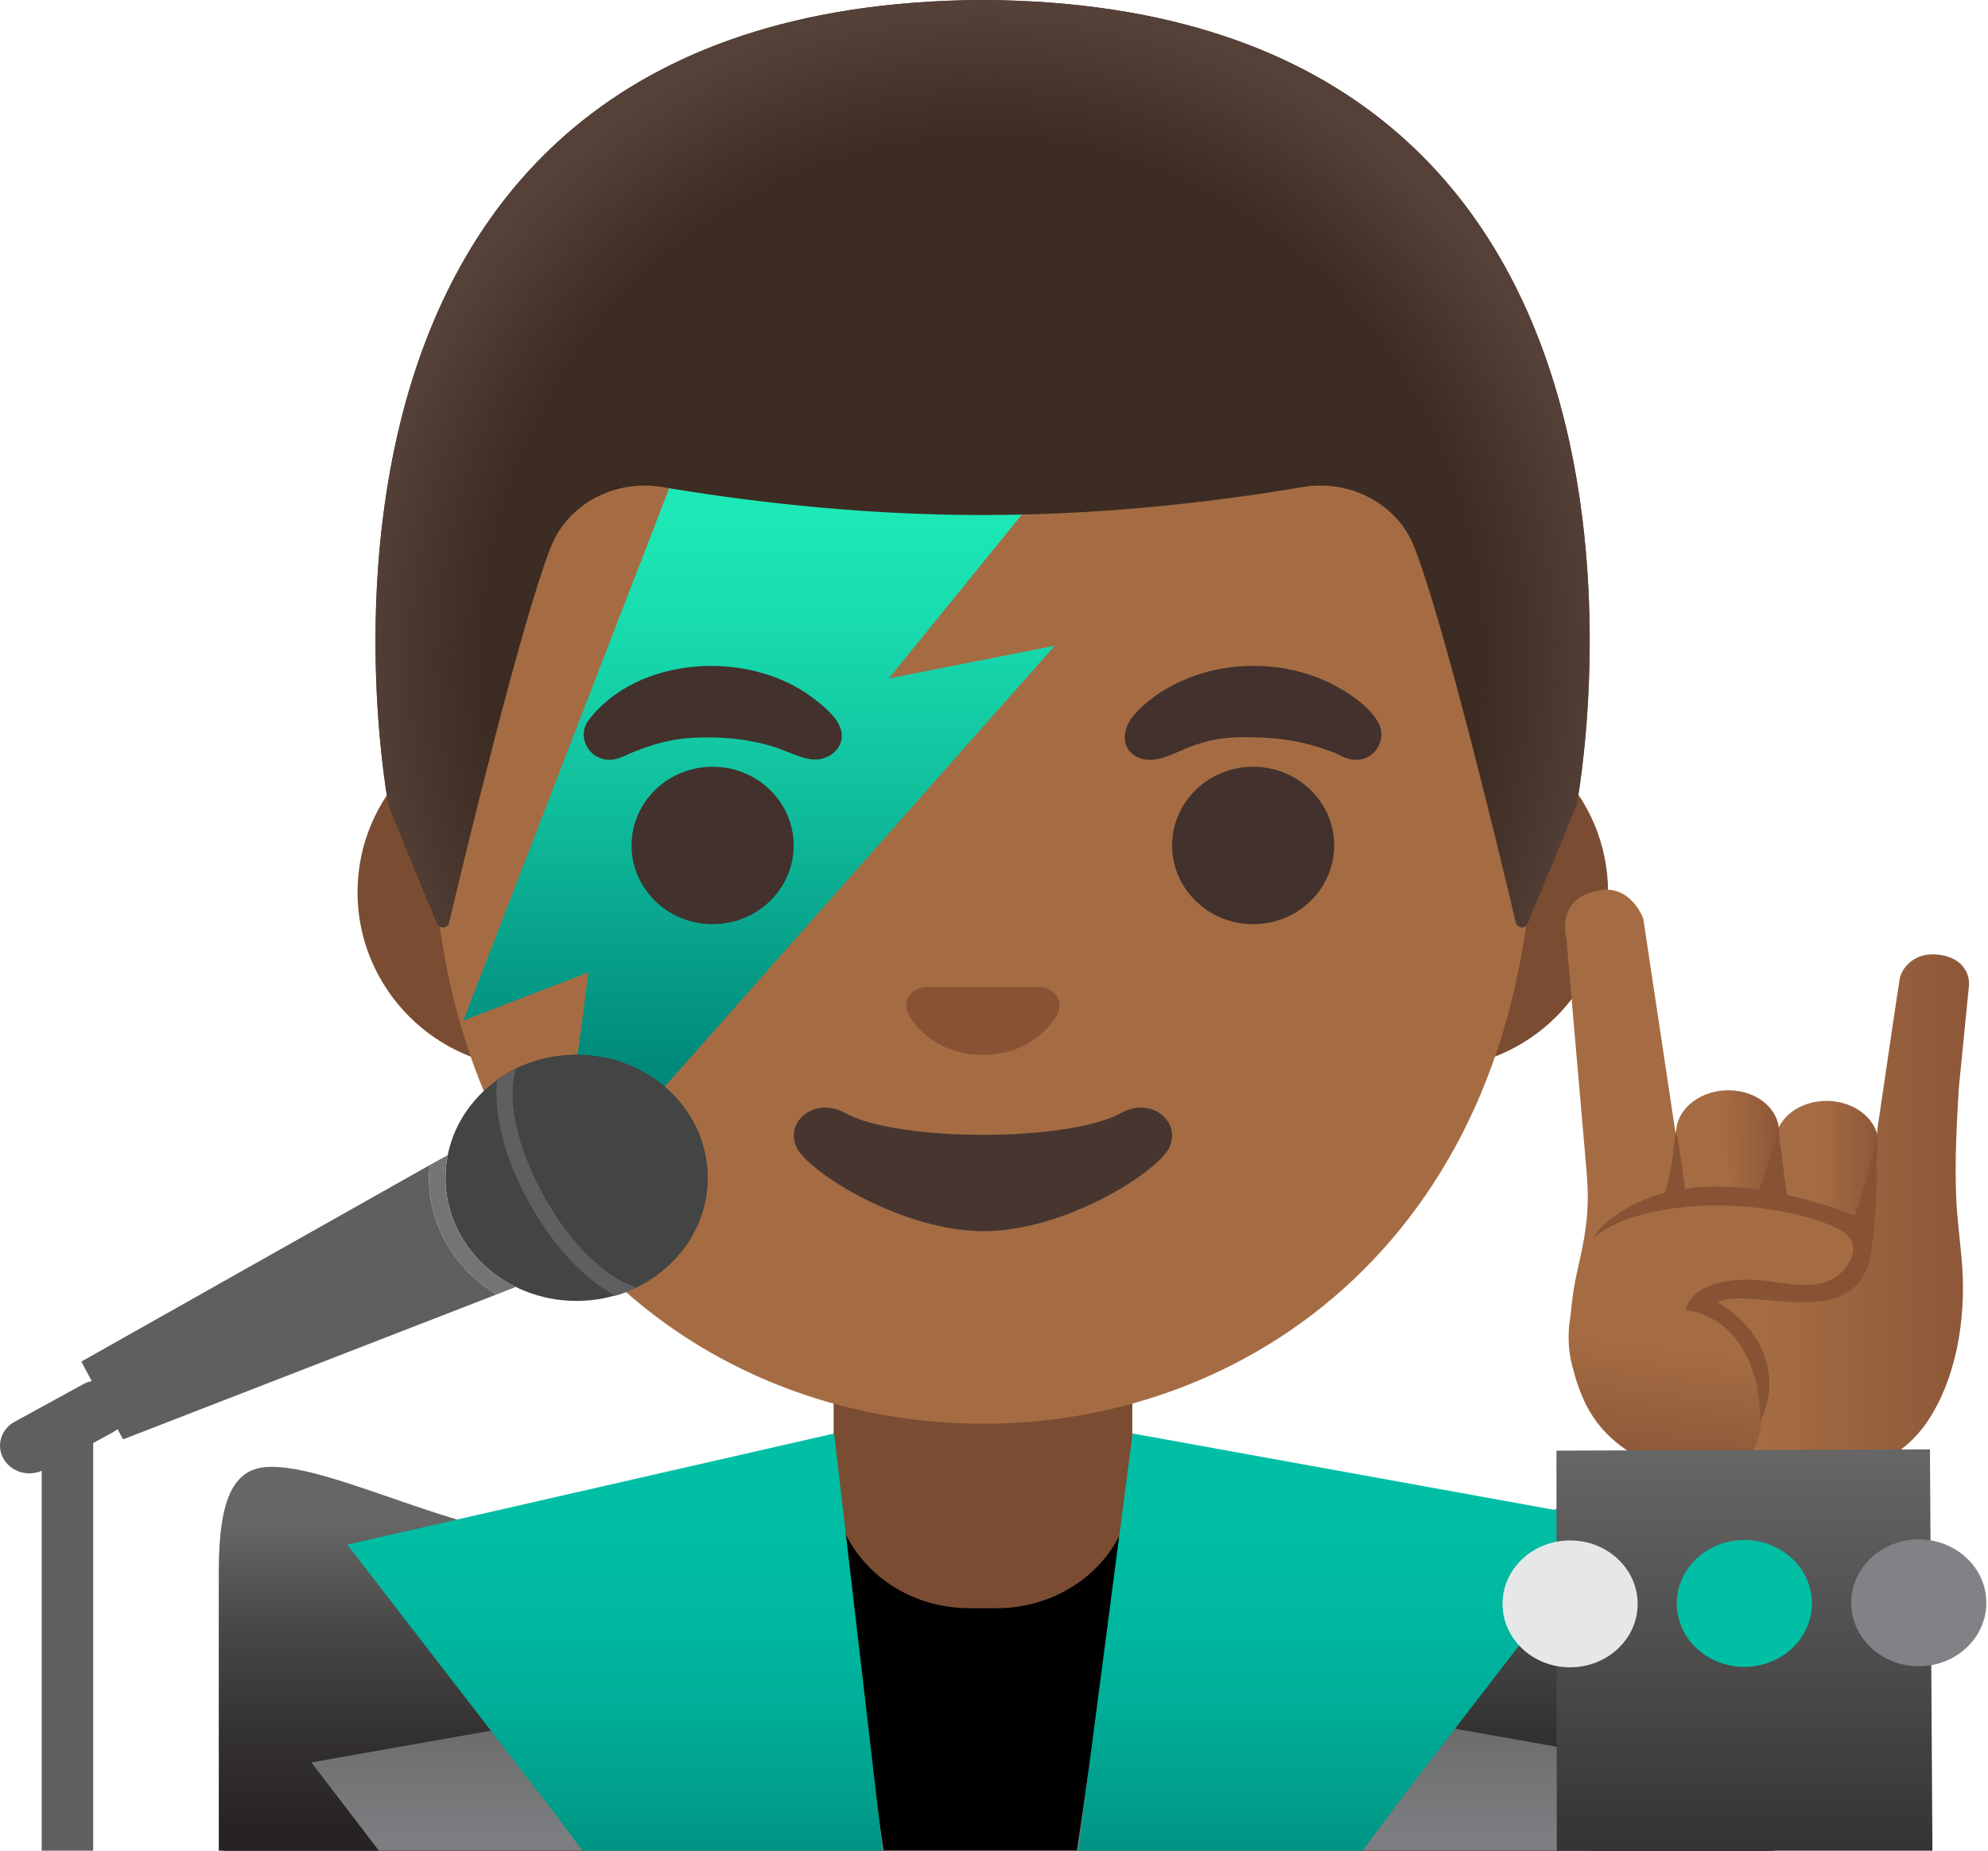 <svg width="145" height="135" viewBox="0 0 145 135" fill="none" xmlns="http://www.w3.org/2000/svg">
<path d="M129.459 135V130.148C129.459 115.016 100.97 107.743 72.876 107.777C44.962 107.8 16.293 114.127 16.293 130.148V135H129.459Z" fill="black"/>
<path d="M71.689 96.879H60.802V108.115C60.802 113.192 65.238 117.313 70.706 117.313H72.684C78.152 117.313 82.588 113.192 82.588 108.115V96.879H71.689Z" fill="#7A4C32"/>
<path d="M104.459 52.239H95.622H47.756H38.919C31.857 52.239 26.077 58.026 26.077 65.085C26.077 72.144 31.857 77.931 38.919 77.931H47.756H95.61H104.447C111.509 77.931 117.289 72.144 117.289 65.085C117.289 58.026 111.521 52.239 104.459 52.239Z" fill="#7A4C32"/>
<path d="M71.689 7.926C50.826 7.926 31.497 28.878 31.497 59.039C31.497 89.032 51.413 103.859 71.689 103.859C91.965 103.859 111.881 89.02 111.881 59.028C111.881 28.878 92.552 7.926 71.689 7.926Z" fill="#A56C43"/>
<path d="M49.842 32.953L83.188 26.863L64.83 49.492L76.929 47.105L40.67 88.097L42.924 70.928L33.799 74.441L49.842 32.953Z" fill="url(#paint0_linear_189_313)"/>
<path d="M51.977 67.416C55.241 67.416 57.888 64.845 57.888 61.674C57.888 58.503 55.241 55.932 51.977 55.932C48.712 55.932 46.065 58.503 46.065 61.674C46.065 64.845 48.712 67.416 51.977 67.416Z" fill="#42312C"/>
<path d="M91.401 67.416C94.666 67.416 97.313 64.845 97.313 61.674C97.313 58.503 94.666 55.932 91.401 55.932C88.137 55.932 85.49 58.503 85.49 61.674C85.49 64.845 88.137 67.416 91.401 67.416Z" fill="#42312C"/>
<path d="M42.9 52.577C46.485 47.815 54.627 47.364 59.291 50.911C60.034 51.474 61.017 52.262 61.305 53.14C61.785 54.57 60.322 55.684 58.895 55.346C57.984 55.133 57.133 54.671 56.233 54.412C54.819 54.007 53.404 53.815 51.929 53.793C49.699 53.759 48.272 54.041 46.269 54.828C45.418 55.166 44.722 55.673 43.751 55.29C42.648 54.851 42.228 53.511 42.9 52.577Z" fill="#42312C"/>
<path d="M98.128 55.279C97.78 55.133 97.445 54.941 97.097 54.817C94.903 54.029 93.488 53.838 91.437 53.782C89.543 53.725 88.272 53.894 86.593 54.558C85.646 54.941 84.387 55.662 83.308 55.358C81.725 54.907 81.773 53.286 82.636 52.25C83.667 51.035 85.082 50.111 86.581 49.503C90.058 48.085 94.303 48.287 97.576 50.123C98.644 50.719 99.807 51.541 100.454 52.577C101.401 54.041 99.975 55.988 98.128 55.279Z" fill="#42312C"/>
<path d="M76.317 72.088C76.186 72.043 76.066 72.009 75.934 71.998H67.444C67.312 72.009 67.181 72.043 67.061 72.088C66.293 72.38 65.874 73.124 66.233 73.923C66.593 74.722 68.284 76.951 71.689 76.951C75.094 76.951 76.785 74.711 77.145 73.923C77.504 73.124 77.085 72.38 76.317 72.088Z" fill="#875334"/>
<path d="M81.785 81.185C77.972 83.313 65.442 83.313 61.629 81.185C59.435 79.957 57.193 81.838 58.104 83.707C59.003 85.542 65.826 89.809 71.737 89.809C77.648 89.809 84.387 85.542 85.286 83.707C86.185 81.838 83.979 79.957 81.785 81.185Z" fill="#473530"/>
<path d="M131.713 93.186L131.821 93.175C133.883 93.377 135.742 92.195 135.982 90.518L136.977 83.74C137.217 82.063 135.73 80.532 133.68 80.329C131.617 80.126 129.759 81.308 129.519 82.986L128.524 89.764C128.284 91.441 129.651 92.984 131.713 93.186Z" fill="url(#paint1_linear_189_313)"/>
<path d="M129.723 108.115C123.764 108.284 117.217 107.09 115.238 101.427C114.183 98.399 114.447 95.291 115.118 92.387C115.862 89.167 115.922 87.534 115.682 84.99C115.514 83.121 114.255 68.53 114.255 68.53C114.255 68.53 113.488 65.873 116.03 65.108C118.823 64.106 119.855 66.999 119.855 66.999L122.876 87.084L136.042 88.491C136.042 88.491 136.557 87.692 136.845 85.688C136.977 84.832 136.809 83.245 136.953 82.232C137.637 77.548 138.476 71.885 138.56 71.412C138.704 70.602 139.639 69.408 141.426 69.645C143.224 69.87 143.692 71.12 143.608 71.93C143.524 72.752 142.876 79.316 142.876 79.316C142.685 82.468 142.493 85.947 142.804 89.088L143.056 91.61C143.464 95.674 142.828 99.941 140.946 103.116C139.003 106.437 135.682 107.946 129.723 108.115Z" fill="url(#paint2_linear_189_313)"/>
<path d="M125.43 93.434C127.505 93.479 129.255 92.15 129.351 90.462L129.759 82.682C129.843 80.993 128.248 79.586 126.174 79.53C124.099 79.485 122.349 80.813 122.253 82.502L121.845 90.281C121.749 91.981 123.356 93.389 125.43 93.434Z" fill="url(#paint3_linear_189_313)"/>
<path d="M131.701 88.671C129.387 88.289 126.521 87.805 123.775 87.669C123.392 87.647 123.008 87.636 122.624 87.624C119.015 87.568 116.389 89.46 115.082 93.704C115.034 93.839 114.998 93.974 114.95 94.121C114.879 94.368 114.807 94.638 114.747 94.931V94.965C114.663 95.348 114.579 95.742 114.519 96.17C114.291 97.577 114.435 98.928 114.783 100.02C115.73 103.915 118.644 105.762 118.644 105.762C118.644 105.762 126.186 109.308 127.912 105.762C129.639 102.215 127.133 97.262 127.133 97.262L123.632 95.314C124.363 94.47 125.43 94.109 127.528 94.222C128.188 94.256 128.991 94.335 129.975 94.425C130.07 94.436 131.27 94.56 131.353 94.56C132.684 94.627 133.728 94.245 134.543 93.389C135.598 92.274 135.466 90.383 135.55 89.482C134.603 89.392 132.984 88.885 131.701 88.671Z" fill="url(#paint4_linear_189_313)"/>
<path d="M60.19 135L59.147 110.693C55.058 112.28 50.934 113.057 46.605 113.057C39.531 113.057 33.319 110.918 28.343 109.196C24.938 108.025 21.988 107 19.77 107C17.061 107 15.957 109.218 15.957 114.667V135H60.19Z" fill="url(#paint5_linear_189_313)"/>
<path d="M129.039 135V114.667C129.039 109.229 127.936 107 125.226 107C123.032 107 119.963 107.991 116.425 109.151C111.138 110.873 104.555 113.012 97.193 113.012C92.732 113.012 88.536 112.247 84.435 110.682L84.579 135H129.039Z" fill="url(#paint6_linear_189_313)"/>
<path d="M64.459 135L62.384 121.557L22.708 128.56L27.636 135H64.459Z" fill="url(#paint7_linear_189_313)"/>
<path d="M42.48 135H64.387L60.838 104.568L25.334 112.674L40.718 132.624L42.48 135Z" fill="url(#paint8_linear_189_313)"/>
<path d="M115.91 135L120.73 128.695L80.514 121.557L78.548 135H115.91Z" fill="url(#paint9_linear_189_313)"/>
<path d="M99.387 135L102.433 130.891L117.804 110.941L82.612 104.568L78.632 135H99.387Z" fill="url(#paint10_linear_189_313)"/>
<path d="M140.946 135L140.766 105.728L113.524 105.818L113.548 135H140.946Z" fill="url(#paint11_linear_189_313)"/>
<path d="M114.519 121.625C117.241 121.625 119.447 119.553 119.447 116.998C119.447 114.442 117.241 112.37 114.519 112.37C111.797 112.37 109.591 114.442 109.591 116.998C109.591 119.553 111.797 121.625 114.519 121.625Z" fill="#E6E7E8"/>
<path d="M127.229 121.591C129.951 121.591 132.157 119.52 132.157 116.964C132.157 114.408 129.951 112.337 127.229 112.337C124.507 112.337 122.301 114.408 122.301 116.964C122.301 119.52 124.507 121.591 127.229 121.591Z" fill="#00BFA5"/>
<path d="M139.951 121.546C142.672 121.546 144.879 119.474 144.879 116.919C144.879 114.363 142.672 112.292 139.951 112.292C137.229 112.292 135.023 114.363 135.023 116.919C135.023 119.474 137.229 121.546 139.951 121.546Z" fill="#808285"/>
<path d="M71.689 0C71.677 0 71.677 0 71.665 0C71.653 0 71.653 0 71.641 0C17.168 0.27 28.331 58.702 28.331 58.702C28.331 58.702 30.777 64.725 31.893 67.382C32.048 67.764 32.648 67.719 32.744 67.326C33.907 62.439 38.092 45.113 40.202 39.844C41.449 36.736 44.878 34.935 48.344 35.532C53.679 36.444 62.193 37.569 71.569 37.569H71.665C71.665 37.569 71.737 37.569 71.761 37.569C81.138 37.569 89.651 36.444 94.986 35.532C98.464 34.935 101.893 36.748 103.128 39.844C105.226 45.09 109.387 62.316 110.562 67.269C110.658 67.674 111.257 67.708 111.413 67.326L114.987 58.69C115.011 58.702 126.174 0.27 71.689 0Z" fill="#3C2C23"/>
<path d="M115.01 58.702C115.01 58.702 126.174 0.27 71.689 0C71.677 0 71.677 0 71.665 0C71.653 0 71.653 0 71.641 0C70.79 0 69.962 0.023 69.147 0.056C67.528 0.124 65.957 0.236 64.447 0.405C64.435 0.405 64.411 0.405 64.399 0.405C64.291 0.417 64.195 0.439 64.087 0.45C18.235 5.866 28.331 58.702 28.331 58.702L31.905 67.348C32.06 67.731 32.648 67.697 32.744 67.292C33.919 62.349 38.092 45.101 40.202 39.855C41.449 36.748 44.878 34.946 48.344 35.543C53.679 36.455 62.193 37.581 71.569 37.581H71.665C71.665 37.581 71.737 37.581 71.761 37.581C81.138 37.581 89.651 36.455 94.986 35.543C98.464 34.946 101.893 36.759 103.128 39.855C105.238 45.124 109.423 62.484 110.574 67.348C110.67 67.753 111.257 67.787 111.413 67.404C112.552 64.747 115.01 58.702 115.01 58.702Z" fill="url(#paint12_radial_189_313)"/>
<path d="M36.221 94.424L8.979 104.996L8.571 104.253C8.487 104.321 8.403 104.388 8.295 104.445L6.797 105.266V135H3.044V107.293C2.06 107.709 0.897 107.394 0.322 106.516C-0.314 105.559 0.022 104.287 1.065 103.713L6.125 100.943C6.305 100.842 6.497 100.786 6.689 100.74L5.933 99.322L31.341 84.99C31.293 85.406 31.281 85.823 31.293 86.251C31.425 89.707 33.355 92.691 36.221 94.424Z" fill="#5D5F61"/>
<path d="M42.049 94.897C47.326 94.897 51.605 90.88 51.605 85.924C51.605 80.969 47.326 76.951 42.049 76.951C36.771 76.951 32.492 80.969 32.492 85.924C32.492 90.88 36.771 94.897 42.049 94.897Z" fill="#434444"/>
<path d="M37.636 93.873L36.221 94.425C33.355 92.691 31.425 89.707 31.293 86.251C31.281 85.823 31.293 85.406 31.341 84.99L32.66 84.258C32.528 84.889 32.468 85.553 32.492 86.217C32.612 89.572 34.675 92.432 37.636 93.873Z" fill="#727475"/>
<path d="M46.437 93.907C45.934 94.154 45.406 94.346 44.866 94.503C44.854 94.492 44.854 94.492 44.854 94.492C44.387 94.256 43.907 93.952 43.428 93.58C41.749 92.308 40.13 90.394 38.823 88.153C38.715 87.962 38.595 87.771 38.499 87.579C36.713 84.314 35.969 81.094 36.245 78.775C36.677 78.46 37.145 78.19 37.636 77.942C38.727 77.402 39.962 77.075 41.257 76.974C41.413 76.963 41.581 76.951 41.749 76.94C42.312 76.918 42.876 76.951 43.428 77.03C47.936 77.627 51.461 81.196 51.617 85.62C51.677 87.253 51.269 88.795 50.49 90.135C50.154 90.754 49.722 91.328 49.231 91.835C48.44 92.679 47.504 93.389 46.437 93.907Z" fill="#434444"/>
<path d="M44.183 92.713C42.492 91.441 40.849 89.437 39.578 87.073C37.492 83.234 37.001 79.8 37.648 77.954C37.156 78.19 36.689 78.471 36.257 78.787C35.981 81.095 36.737 84.314 38.511 87.591C38.607 87.782 38.727 87.985 38.835 88.165C40.142 90.405 41.761 92.319 43.439 93.591C43.931 93.952 44.411 94.267 44.866 94.503C44.866 94.503 44.866 94.503 44.878 94.515C45.418 94.357 45.945 94.166 46.449 93.918C45.754 93.715 44.986 93.321 44.183 92.713Z" fill="#5D5F61"/>
<path d="M136.905 82.806C136.689 84.326 135.286 88.671 135.286 88.671C133.488 87.985 131.845 87.501 130.346 87.163C130.202 86.161 129.855 83.729 129.723 82.277C129.423 83.47 128.644 85.857 128.332 86.791C126.198 86.476 124.399 86.499 122.9 86.724C122.804 85.947 122.445 83.267 122.253 82.502C122.109 83.177 121.989 84.652 121.845 85.339C121.713 85.969 121.545 86.656 121.461 87.005C119.891 87.411 118.74 88.03 117.912 88.615C117.277 89.02 116.725 89.505 116.329 90.124C116.258 90.225 116.21 90.293 116.21 90.293C117.361 89.313 118.955 88.773 120.442 88.435C124.531 87.512 129.867 87.861 133.716 89.46C135.298 90.124 135.61 91.261 134.567 92.533C133.044 94.413 130.43 93.558 128.332 93.389C126.509 93.243 123.488 93.456 122.948 95.562C127.025 96.158 128.476 100.358 128.368 103.769C129.879 100.617 128.895 97.205 125.286 94.987C127.6 93.794 135.25 97.273 136.401 91.734C136.905 89.246 136.977 83.977 136.905 82.806Z" fill="#875334"/>
<defs>
<linearGradient id="paint0_linear_189_313" x1="58.493" y1="37.027" x2="58.493" y2="77.635" gradientUnits="userSpaceOnUse">
<stop stop-color="#1DE9B6"/>
<stop offset="0.189" stop-color="#19DDAF"/>
<stop offset="0.529" stop-color="#10BE9C"/>
<stop offset="0.978" stop-color="#018C7D"/>
<stop offset="1" stop-color="#00897B"/>
</linearGradient>
<linearGradient id="paint1_linear_189_313" x1="128.491" y1="86.755" x2="137.003" y2="86.755" gradientUnits="userSpaceOnUse">
<stop offset="0.5" stop-color="#A56C43"/>
<stop offset="1" stop-color="#8D5738"/>
</linearGradient>
<linearGradient id="paint2_linear_189_313" x1="114.146" y1="86.516" x2="143.631" y2="86.516" gradientUnits="userSpaceOnUse">
<stop offset="0.5" stop-color="#A56C43"/>
<stop offset="1" stop-color="#8D5738"/>
</linearGradient>
<linearGradient id="paint3_linear_189_313" x1="121.741" y1="86.575" x2="129.854" y2="86.38" gradientUnits="userSpaceOnUse">
<stop offset="0.5" stop-color="#A56C43"/>
<stop offset="1" stop-color="#8D5738"/>
</linearGradient>
<linearGradient id="paint4_linear_189_313" x1="125.475" y1="89.937" x2="123.356" y2="107.304" gradientUnits="userSpaceOnUse">
<stop offset="0.5" stop-color="#A56C43"/>
<stop offset="1" stop-color="#8D5738"/>
</linearGradient>
<linearGradient id="paint5_linear_189_313" x1="38.078" y1="110.988" x2="38.078" y2="139.922" gradientUnits="userSpaceOnUse">
<stop offset="0.004" stop-color="#666666"/>
<stop offset="0.012" stop-color="#656565"/>
<stop offset="0.274" stop-color="#484747"/>
<stop offset="0.53" stop-color="#343131"/>
<stop offset="0.776" stop-color="#272324"/>
<stop offset="1" stop-color="#231F20"/>
</linearGradient>
<linearGradient id="paint6_linear_189_313" x1="106.739" y1="110.988" x2="106.739" y2="139.922" gradientUnits="userSpaceOnUse">
<stop offset="0.004" stop-color="#666666"/>
<stop offset="0.012" stop-color="#656565"/>
<stop offset="0.274" stop-color="#484747"/>
<stop offset="0.53" stop-color="#343131"/>
<stop offset="0.776" stop-color="#272324"/>
<stop offset="1" stop-color="#231F20"/>
</linearGradient>
<linearGradient id="paint7_linear_189_313" x1="43.583" y1="124.184" x2="43.583" y2="139.581" gradientUnits="userSpaceOnUse">
<stop offset="0.004" stop-color="#666666"/>
<stop offset="0.266" stop-color="#717273"/>
<stop offset="0.649" stop-color="#7C7E81"/>
<stop offset="1" stop-color="#808285"/>
</linearGradient>
<linearGradient id="paint8_linear_189_313" x1="44.863" y1="107.109" x2="44.863" y2="138.072" gradientUnits="userSpaceOnUse">
<stop stop-color="#00BFA5"/>
<stop offset="0.275" stop-color="#00BBA2"/>
<stop offset="0.545" stop-color="#00AF99"/>
<stop offset="0.812" stop-color="#009C89"/>
<stop offset="1" stop-color="#00897B"/>
</linearGradient>
<linearGradient id="paint9_linear_189_313" x1="99.64" y1="124.184" x2="99.64" y2="139.581" gradientUnits="userSpaceOnUse">
<stop offset="0.004" stop-color="#666666"/>
<stop offset="0.266" stop-color="#717273"/>
<stop offset="0.649" stop-color="#7C7E81"/>
<stop offset="1" stop-color="#808285"/>
</linearGradient>
<linearGradient id="paint10_linear_189_313" x1="98.22" y1="107.109" x2="98.22" y2="138.072" gradientUnits="userSpaceOnUse">
<stop stop-color="#00BFA5"/>
<stop offset="0.275" stop-color="#00BBA2"/>
<stop offset="0.545" stop-color="#00AF99"/>
<stop offset="0.812" stop-color="#009C89"/>
<stop offset="1" stop-color="#00897B"/>
</linearGradient>
<linearGradient id="paint11_linear_189_313" x1="127.235" y1="105.816" x2="127.235" y2="149.054" gradientUnits="userSpaceOnUse">
<stop offset="0.004" stop-color="#666666"/>
<stop offset="0.631" stop-color="#393637"/>
<stop offset="1" stop-color="#231F20"/>
</linearGradient>
<radialGradient id="paint12_radial_189_313" cx="0" cy="0" r="1" gradientUnits="userSpaceOnUse" gradientTransform="translate(71.669 48.488) scale(45.675 48.384)">
<stop offset="0.794" stop-color="#554138" stop-opacity="0"/>
<stop offset="1" stop-color="#554138"/>
</radialGradient>
</defs>
</svg>

